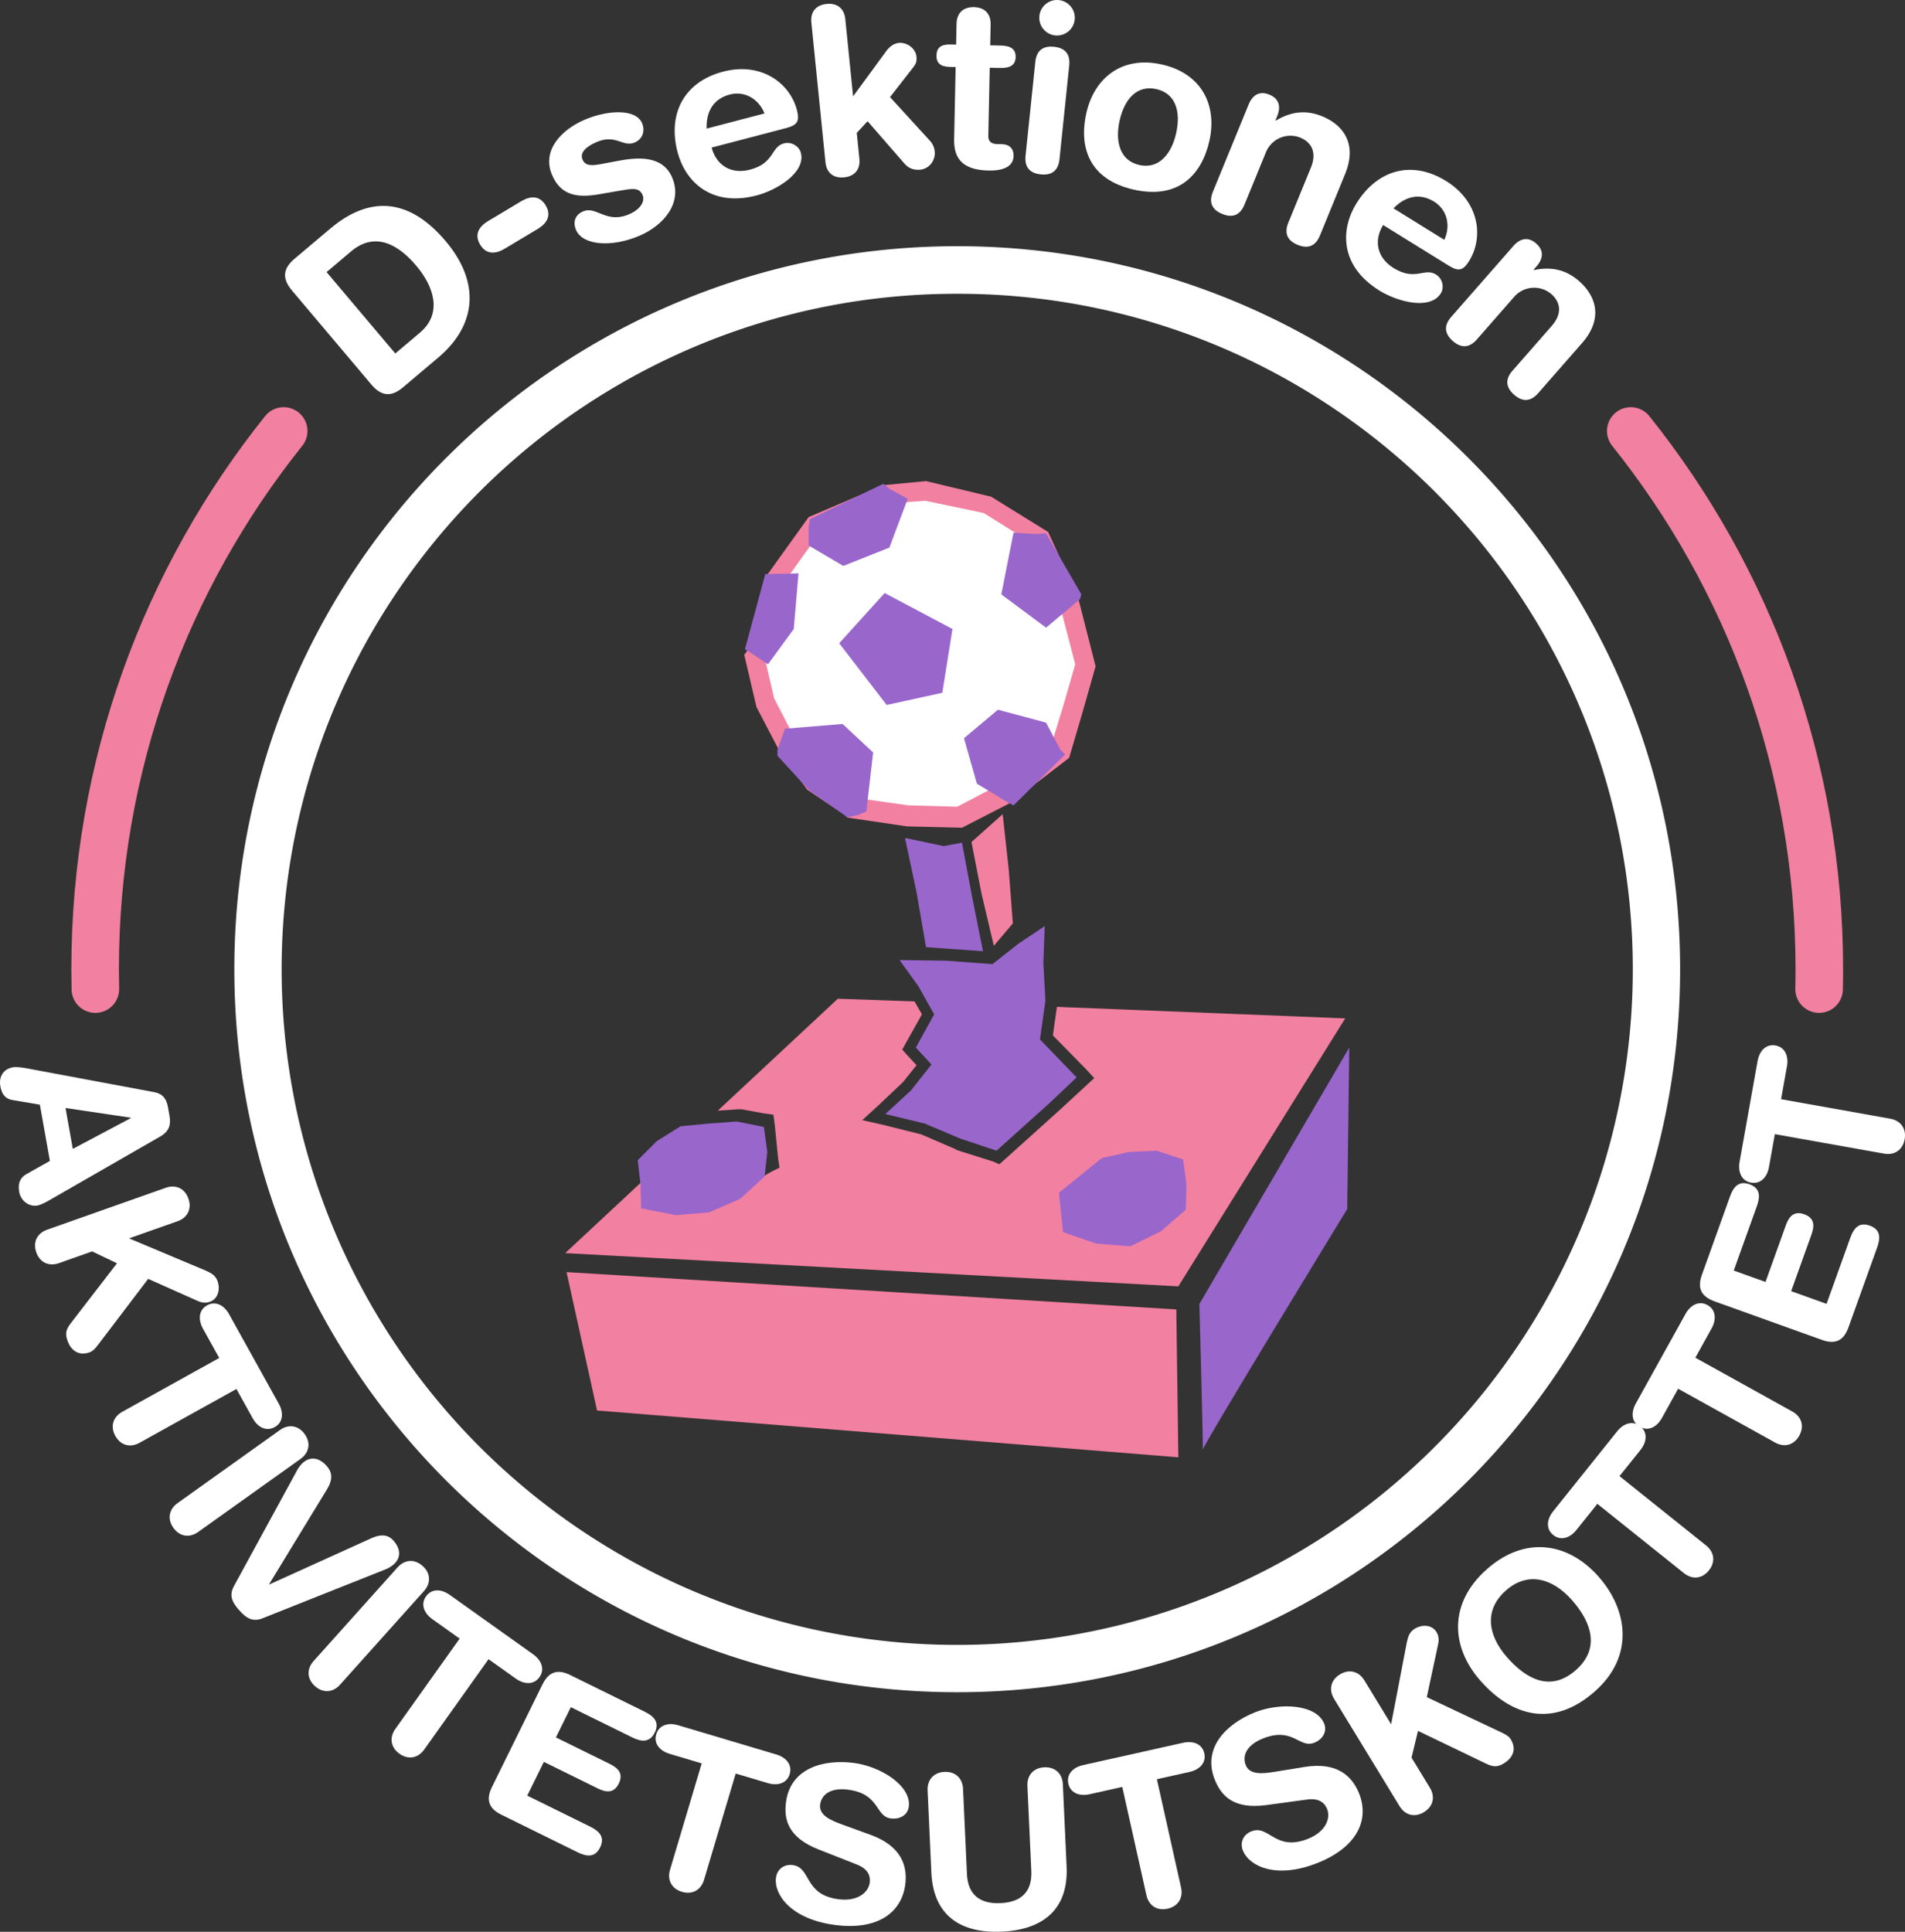 <svg xmlns="http://www.w3.org/2000/svg" viewBox="0 0 2202.091 2232.669"><rect x="0" y="0" width="2202.091" height="2232.669" fill="#333333" stroke="none"/><defs><style>.cls-1{fill:#f280a1;}.cls-2{fill:#96c;}.cls-3{fill:#fff;}.cls-4{fill:none;stroke:#f280a1;stroke-linecap:round;stroke-miterlimit:10;stroke-width:55px;}</style></defs><g id="Layer_2" data-name="Layer 2"><g id="inner"><g id="dark"><g id="box"><polygon class="cls-1" points="654.889 1470.253 690.172 1630.2 1362.109 1684.3 1359.757 1513.376 654.889 1470.253"/><polygon class="cls-1" points="1221.763 1163.687 1217.058 1196.617 1255.477 1235.82 1264.886 1246.013 1254.693 1255.421 1224.115 1283.647 1192.752 1311.873 1161.39 1340.099 1155.118 1345.588 1148.061 1342.452 1105.722 1329.123 1104.938 1328.339 1104.938 1328.339 1064.951 1311.089 1021.044 1300.112 996.738 1294.624 1015.556 1277.375 1043.782 1250.717 1059.463 1231.115 1049.27 1220.139 1042.998 1213.082 1047.702 1204.457 1065.735 1172.311 1057.111 1157.414 968.512 1154.278 829.734 1283.647 853.256 1282.079 855.608 1282.079 857.176 1282.079 883.05 1286.783 894.027 1288.352 895.595 1300.112 899.515 1339.315 901.083 1349.508 891.675 1354.212 868.153 1367.541 868.153 1367.541 868.153 1367.541 844.631 1379.302 843.063 1380.086 840.711 1380.87 815.621 1384.791 814.053 1385.575 812.485 1385.575 786.611 1384.007 785.827 1384.007 785.043 1384.007 758.385 1380.086 746.624 1378.518 745.056 1366.757 745.056 1362.837 653.321 1448.299 1362.109 1486.718 1554.987 1177.015 1221.763 1163.687"/><path class="cls-2" d="M1438.098,1548s4.704,172.493,3.92,168.572,167.004-278.34,167.004-278.34l2.352-186.606Z" transform="translate(-51.683 -40.896)"/></g><g id="buttons"><polygon class="cls-2" points="741.136 1396.551 781.123 1404.392 819.541 1401.256 855.608 1385.575 883.834 1359.701 886.97 1331.475 883.05 1302.465 851.688 1296.192 819.541 1298.544 786.611 1301.681 759.169 1318.93 737.215 1340.883 740.352 1368.325 741.136 1396.551"/><polygon class="cls-2" points="1228.819 1423.993 1267.238 1437.322 1306.441 1440.459 1341.723 1423.209 1370.733 1398.12 1371.518 1369.109 1367.597 1340.099 1337.019 1329.907 1304.873 1331.475 1273.51 1338.531 1248.421 1358.917 1224.115 1378.518 1228.819 1423.993"/></g><g id="stick"><polygon class="cls-1" points="1159.038 941.014 1166.095 1005.307 1170.799 1067.248 1148.845 1093.121 1134.732 1033.533 1122.971 973.161 1159.038 941.014"/><polygon class="cls-2" points="1023.396 1287.568 1068.871 1298.544 1109.642 1315.794 1151.982 1329.907 1183.344 1301.681 1213.922 1274.239 1244.5 1245.228 1202.161 1201.321 1208.434 1156.63 1206.081 1112.723 1207.65 1070.384 1177.071 1090.769 1147.277 1114.291 1093.961 1110.371 1039.861 1109.587 1061.815 1140.165 1079.848 1172.311 1058.679 1210.73 1076.712 1230.331 1053.19 1260.126 1023.396 1287.568"/><polygon class="cls-2" points="1111.995 973.945 1123.755 1036.669 1136.3 1099.394 1070.44 1094.69 1059.463 1031.181 1046.134 968.456 1090.825 977.865 1111.995 973.945"/></g><g id="ball"><circle class="cls-3" cx="1067.526" cy="757.149" r="187.786"/><path class="cls-1" d="M1121.339,619.676l67.429,14.113,56.452,35.283,30.578,67.429,18.817,72.133-13.329,46.259-14.113,46.259-59.588,46.259-49.396,25.874-56.452-1.568-61.156-8.625-.784-.784L999.81,934.867l-27.442-36.851-25.874-50.18-10.977-47.044.784-.784,2.352-3.92.784-4.704,18.817-77.622,41.555-58.02,77.622-32.93,43.907-3.136m.784-22.738-49.396,4.704-86.246,36.851-47.828,66.645-19.601,83.11-7.056,9.409,14.113,60.372,28.226,54.1,30.578,41.555,43.123,29.01,3.136,3.136,68.997,10.193,63.509,1.568,56.452-29.01,67.429-51.748,15.681-53.316,14.897-52.532-20.386-79.974-34.498-75.269-65.861-40.771-75.27-18.033Z" transform="translate(-51.683 -40.896)"/><polygon class="cls-2" points="1022.612 685.412 970.08 743.432 1024.964 814.781 1089.257 800.668 1101.018 726.967 1022.612 685.412"/><polygon class="cls-2" points="1009.283 869.665 1001.443 937.878 992.034 941.798 981.841 944.151 980.273 944.935 935.582 913.572 898.731 873.585 898.731 866.529 907.356 842.223 974.001 836.735 1009.283 869.665"/><polygon class="cls-2" points="923.037 662.674 917.548 726.967 887.754 767.738 866.585 753.625 861.096 750.488 884.618 663.458 890.891 663.458 923.037 662.674"/><polygon class="cls-2" points="1049.27 576.428 1028.1 632.88 974.785 654.049 934.798 630.528 934.798 608.574 936.366 599.95 1021.044 559.179 1028.885 565.451 1049.27 576.428"/><polygon class="cls-2" points="1249.989 686.98 1248.421 692.468 1209.218 725.399 1157.47 686.98 1171.583 615.631 1197.457 617.199 1209.218 616.415 1249.989 686.98"/><polygon class="cls-2" points="1231.171 872.017 1171.583 930.822 1162.958 926.117 1129.244 905.732 1114.347 853.2 1153.55 820.27 1209.218 835.167 1225.683 866.529 1231.171 872.017"/></g></g></g><g id="outer"><g id="dark-2" data-name="dark"><g id="text"><path class="cls-3" d="M230.043,1303.171c9.721,1.821,14.062,7.649,15.817,17.493l1.712,9.599c1.625,9.105.858,17.623-10.903,24.291l-126.913,72.919c-3.675,2.179-10.373,5.913-14.803,6.703-9.845,1.756-19.257-5.453-21.101-15.79-1.58-8.859.478-15.829,7.826-20.188l27.689-15.604-11.589-64.973-31.422-5.314c-8.357-1.303-12.566-6.393-14.279-15.99-1.975-11.075,3.555-19.934,14.384-21.865,4.431-.79,12.007.397,16.207,1.172Zm-27.156,29.983-.088-.492-75.383-11.185,8.428,47.253Z" transform="translate(-51.683 -40.896)"/><path class="cls-3" d="M243.312,1413.665c11.55-4.08,21.993.714,26.158,12.5s-.95,22.077-12.5,26.158l-56.102,19.821,88.432,37.163c6.297,2.812,11.483,5.487,13.898,12.323,3.248,9.193.839,20.385-9.06,23.883-5.894,2.082-10.983.434-15.449-1.701l-55.714-24.859-54.849,72.143c-4.173,5.451-7.79,10.972-12.74,12.721-14.379,5.08-22.369-4.028-25.617-13.221-2.748-7.779-2.361-12.688,4.056-20.789l53.089-68.869-28.709-13.719-38.422,13.575c-11.551,4.08-21.994-.714-26.158-12.5s.949-22.077,12.499-26.158Z" transform="translate(-51.683 -40.896)"/><path class="cls-3" d="M305.102,1610.368,286.291,1576.49c-5.703-10.272-5.068-21.49,4.767-26.951s19.692-.068,25.396,10.205l57.52,103.601c5.704,10.273,5.07,21.49-4.766,26.951s-19.692.068-25.396-10.205l-18.809-33.878-112.125,62.255c-10.71,5.946-21.807,2.956-27.874-7.972s-2.738-21.928,7.972-27.874Z" transform="translate(-51.683 -40.896)"/><path class="cls-3" d="M375.33,1693.635c9.972-7.116,21.334-5.396,28.595,4.778s5.192,21.479-4.778,28.594l-118.432,84.517c-9.972,7.116-21.334,5.396-28.595-4.778s-5.192-21.479,4.778-28.594Z" transform="translate(-51.683 -40.896)"/><path class="cls-3" d="M355.551,1911.11c-11.592,4.665-18.788.369-27.289-9.134s-11.97-17.134-6.045-28.135l72.174-132.311a35.401,35.401,0,0,1,7.277-9.863c10.248-9.167,20.604-4.341,27.436,3.299,7.333,8.199,7.048,16.505.417,27.467l-66.639,109.248.333.372L480.19,1819.081c11.631-5.372,19.917-4.733,26.25,2.348,6.834,7.641,10.48,18.467.231,27.634a35.432,35.432,0,0,1-10.61,6.137Z" transform="translate(-51.683 -40.896)"/><path class="cls-3" d="M511.301,1852.345c8.178-9.121,19.641-9.923,28.948-1.579s9.757,19.827,1.579,28.948l-97.127,108.335c-8.178,9.121-19.642,9.923-28.949,1.579s-9.756-19.828-1.578-28.948Z" transform="translate(-51.683 -40.896)"/><path class="cls-3" d="M583.015,1934.73l-31.565-22.479c-9.57-6.816-13.828-17.214-7.303-26.378s17.744-8.54,27.316-1.725l96.527,68.739c9.57,6.816,13.828,17.214,7.303,26.378s-17.744,8.541-27.316,1.725l-31.564-22.477-74.394,104.469c-7.106,9.979-18.408,12.059-28.591,4.808s-11.913-18.612-4.808-28.591Z" transform="translate(-51.683 -40.896)"/><path class="cls-3" d="M678.712,1987.76c8.062-16.373,19.126-17.335,32.134-10.929l86.352,42.52c10.766,5.301,17.07,12.307,11.326,23.97-5.742,11.663-15.139,10.938-25.904,5.637l-71.1-35.011-17.23,34.989,62.353,30.703c9.645,4.749,15.945,11.195,10.312,22.634s-14.584,10.375-24.229,5.626l-62.353-30.703-19.217,39.026,72.894,35.895c10.766,5.301,17.07,12.307,11.327,23.97s-15.14,10.938-25.905,5.636l-88.146-43.403c-13.009-6.406-18.991-15.762-10.93-32.135Z" transform="translate(-51.683 -40.896)"/><path class="cls-3" d="M862.838,2078.955l-37.135-11.069c-11.261-3.356-18.65-11.819-15.438-22.6s14.031-13.817,25.292-10.461l113.56,33.849c11.261,3.356,18.65,11.82,15.438,22.601s-14.031,13.817-25.292,10.461l-37.135-11.068-36.634,122.903c-3.499,11.739-13.521,17.36-25.501,13.79s-17.289-13.762-13.79-25.501Z" transform="translate(-51.683 -40.896)"/><path class="cls-3" d="M1058.028,2161.531c36.134,13.149,42.759,36.418,40.117,57.252-4.089,32.242-31.444,53.218-80.552,46.991-51.587-6.542-71.382-35.26-68.93-54.605,1.259-9.921,9.332-15.953,19.252-14.695,22.074,2.799,12.281,34.318,53.451,39.538,21.082,2.674,34.217-7.505,35.727-19.41.912-7.192-1.555-15.569-15.003-20.803l-44.405-17.475c-35.759-14.11-39.877-35.297-37.455-54.394,5.031-39.684,43.625-49.91,78.1-45.538,31.746,4.025,66.932,26.631,63.913,50.44-1.29,10.169-10.725,15.021-20.645,13.763-18.85-2.391-12.012-28.487-49.959-33.3-18.849-2.39-30.366,4.97-31.939,17.371s12.806,18.256,25.325,22.867Z" transform="translate(-51.683 -40.896)"/><path class="cls-3" d="M1123.953,2110.16c-.559-12.237,7.055-20.844,19.542-21.415s20.857,7.304,21.416,19.541l4.503,98.398c1.12,24.474,15.358,34.834,38.834,33.76s36.709-12.691,35.589-37.166l-4.503-98.397c-.561-12.237,7.055-20.845,19.541-21.416s20.856,7.304,21.416,19.541l4.354,95.151c2.263,49.449-27.189,73.07-74.889,75.253s-79.186-18.649-81.448-68.099Z" transform="translate(-51.683 -40.896)"/><path class="cls-3" d="M1348.977,2106.164l-37.82,8.441c-11.469,2.559-22.048-1.228-24.498-12.208s5.515-18.905,16.982-21.465l115.657-25.814c11.469-2.559,22.048,1.228,24.498,12.207s-5.514,18.906-16.982,21.466l-37.82,8.44,27.938,125.174c2.668,11.956-3.343,21.751-15.543,24.474s-21.806-3.586-24.474-15.542Z" transform="translate(-51.683 -40.896)"/><path class="cls-3" d="M1559.688,2083.068c37.957-6.15,55.093,10.929,62.951,30.403,12.162,30.14-1.484,61.796-47.389,80.319-48.224,19.459-79.514,4.048-86.811-14.036-3.741-9.274.362-18.479,9.636-22.221,20.634-8.326,27.464,23.966,65.949,8.435,19.707-7.951,26.206-23.245,21.716-34.374-2.713-6.723-8.952-12.832-23.245-10.839l-47.288,6.41c-38.1,5.129-52.03-11.355-59.233-29.208-14.969-37.095,13.731-64.851,45.957-77.855,29.676-11.975,71.42-9.408,80.4,12.849,3.836,9.506-2.033,18.344-11.307,22.086-17.62,7.11-24.385-19.007-59.856-4.693-17.62,7.11-24.083,19.153-19.405,30.746s20.085,9.688,33.263,7.606Z" transform="translate(-51.683 -40.896)"/><path class="cls-3" d="M1593.771,2004.261c-6.381-10.456-3.851-21.666,6.819-28.178s21.796-3.637,28.178,6.819l30.995,50.788,18.069-94.204c1.45-6.743,2.994-12.371,9.183-16.147,8.322-5.079,19.771-5.037,25.24,3.926,3.256,5.335,2.695,10.655,1.531,15.466l-12.799,59.65,81.927,38.742c6.195,2.954,12.345,5.352,15.08,9.833,7.944,13.017.686,22.719-7.637,27.798-7.042,4.298-11.925,4.935-21.178.331l-78.36-37.697-7.484,30.927,21.229,34.783c6.382,10.456,3.851,21.666-6.819,28.178s-21.796,3.637-28.178-6.819Z" transform="translate(-51.683 -40.896)"/><path class="cls-3" d="M1770.477,1854.463c44.21-39.067,94.179-30.846,129.108,8.681,33.605,38.028,41.794,91.845-4.289,132.568-48.332,42.71-96,28.785-132.089-12.053C1728.277,1944.132,1726.266,1893.531,1770.477,1854.463Zm102.968,116.52c27.912-24.665,18.263-54.839-4.582-80.69s-51.432-33.284-76.534-11.102-21.243,51.467,1.602,77.318S1844.595,1996.477,1873.444,1970.983Z" transform="translate(-51.683 -40.896)"/><path class="cls-3" d="M1898.141,1778.965l-24.217,30.25c-7.343,9.173-17.963,12.839-26.745,5.809s-7.529-18.196-.186-27.369l74.056-92.506c7.343-9.172,17.964-12.839,26.745-5.808s7.529,18.196.186,27.368l-24.217,30.25,100.117,80.148c9.563,7.655,11.004,19.057,3.192,28.814s-19.252,10.848-28.814,3.191Z" transform="translate(-51.683 -40.896)"/><path class="cls-3" d="M1991.532,1645.932l-18.8,33.885c-5.701,10.275-15.557,15.672-25.395,10.213s-10.476-16.676-4.774-26.951l57.492-103.622c5.701-10.274,15.557-15.671,25.395-10.213s10.475,16.677,4.774,26.951l-18.801,33.885,112.148,62.223c10.712,5.943,14.045,16.942,7.98,27.873s-17.16,13.923-27.872,7.979Z" transform="translate(-51.683 -40.896)"/><path class="cls-3" d="M2033.498,1544.896c-17.178-6.165-19.38-17.049-14.481-30.697l32.516-90.592c4.055-11.295,10.305-18.349,22.541-13.957s12.574,13.811,8.52,25.105l-26.773,74.593,36.707,13.175,23.48-65.415c3.632-10.118,9.327-17.104,21.327-12.798s11.953,13.321,8.321,23.439l-23.479,65.415,40.942,14.695,27.449-76.474c4.054-11.295,10.304-18.349,22.54-13.956s12.574,13.81,8.521,25.105l-33.192,92.475c-4.898,13.648-13.52,20.648-30.697,14.482Z" transform="translate(-51.683 -40.896)"/><path class="cls-3" d="M2103.324,1351.68l-6.81,38.147c-2.064,11.566-9.641,19.864-20.715,17.888s-15.312-12.384-13.248-23.95l20.823-116.656c2.064-11.566,9.641-19.864,20.716-17.888s15.312,12.383,13.247,23.95l-6.81,38.148,126.254,22.536c12.06,2.152,18.775,11.477,16.579,23.783s-11.724,18.73-23.783,16.578Z" transform="translate(-51.683 -40.896)"/><path class="cls-3" d="M389.074,376.503c-12.717-15.06-8.883-26.424,3.082-36.527l41.26-34.839c36.928-31.181,84.348-43.657,133.471,14.519,39.716,47.036,36.51,96.39-8.67,134.539l-40.641,34.316c-11.965,10.103-23.811,11.978-36.527-3.082Zm119.537,72.931L537.08,425.396c27.025-22.819,15.309-54.273-4.026-77.171-24.735-29.294-50.856-37.63-75.612-16.727l-28.264,23.865Z" transform="translate(-51.683 -40.896)"/><path class="cls-3" d="M654.127,273.521c10.426-6.238,21.262-7.058,28.332,4.758s1.225,20.977-9.202,27.215l-38.228,22.874c-10.427,6.238-21.263,7.058-28.332-4.758s-1.225-20.977,9.202-27.215Z" transform="translate(-51.683 -40.896)"/><path class="cls-3" d="M726.658,179.648c27.474-11.975,59.941-13.166,67.17,3.417,3.668,8.415,1.211,18.322-8.193,22.421-14.109,6.149-21.832-10.219-44.604-.293-12.623,5.502-19.28,12.527-15.935,20.2,3.668,8.415,12.698,6.835,24.915,4.456l16.608-3.115c22.594-4.252,50.873-6.269,61.877,18.977,12.838,29.454-9.693,55.474-36.92,67.34-32.671,14.24-66.262,11.504-74.029-6.317-3.453-7.92-2.126-17.04,8.021-21.463,15.594-6.796,26.788,14.832,53.52,3.181,12.871-5.609,18.558-14.862,15.321-22.288-3.991-9.158-12.56-7.191-26.833-4.799l-23.551,4.08c-23.305,3.972-43.416,2.429-53.988-21.827C677.199,214.165,701.659,190.544,726.658,179.648Z" transform="translate(-51.683 -40.896)"/><path class="cls-3" d="M874.277,211.465c5.266,20.112,22.155,31.32,44.358,25.507,28.732-7.522,23.808-26.329,39.219-30.364,9.143-2.393,17.724,3.733,19.57,10.785,6.018,22.986-28.007,43.338-50.992,49.356-53.285,13.952-82.836-16.828-91.521-50-11.626-44.404,7.481-81.225,52.669-93.056,43.882-11.49,77.095,13.028,85.302,44.372,3.42,13.06.391,17.481-12.408,20.832Zm61.122-39.448c-6.672-16.954-23.083-26.333-40.062-21.888-19.066,4.993-27.482,19.756-26.806,39.395Z" transform="translate(-51.683 -40.896)"/><path class="cls-3" d="M989.602,67.053c-1.301-12.895,5.812-20.396,17.632-21.588s20.288,4.737,21.589,17.632l8.996,89.186,38.641-52.744c3.596-4.705,8.375-8.443,14.285-9.04,8.864-.894,19.32,5.92,20.324,15.86.704,6.984-1.497,9.377-4.609,13.491l-25.95,33.282,46.36,50.682a21.511,21.511,0,0,1,5.303,12.219c1.003,9.94-6.135,19.886-16.611,20.943-9.67.976-15.262-3.345-18.65-7.345l-42.355-48.643-12.482,13.47,3.009,29.818c1.301,12.894-5.812,20.396-17.633,21.588s-20.287-4.738-21.588-17.632Z" transform="translate(-51.683 -40.896)"/><path class="cls-3" d="M1156.357,118.363l-6.748-.141c-11.068-.232-15.566-4.646-15.387-13.285.182-8.638,4.86-12.861,15.928-12.63l6.749.141.503-24.025c.271-12.957,8.24-19.542,20.117-19.294s19.566,7.161,19.294,20.118l-.502,24.025,11.877.248c11.607.243,17.743,3.882,17.546,13.33s-6.481,12.828-18.088,12.585l-11.877-.248-1.648,78.823c-.125,5.939,3.047,9.246,10.065,9.393l5.669.119c8.638.181,13.665,5.147,13.49,13.515-.237,11.338-10.085,17.343-28.98,16.948-28.614-.598-40.244-12.724-39.758-35.94Z" transform="translate(-51.683 -40.896)"/><path class="cls-3" d="M1248.446,112.554c1.088-10.474,6.334-19.158,21.642-17.567s18.655,11.168,17.567,21.642l-11.247,108.228c-1.089,10.474-6.335,19.158-21.643,17.567s-18.655-11.168-17.566-21.642Zm27.251-71.546a20.52,20.52,0,1,1-22.531,18.289A20.511,20.511,0,0,1,1275.697,41.008Z" transform="translate(-51.683 -40.896)"/><path class="cls-3" d="M1394.843,115.45c46.355,10.452,63.986,47.641,54.841,88.202-8.671,38.454-35.031,68.213-87.444,56.395s-63.452-50.011-54.782-88.465C1316.602,131.022,1348.487,104.998,1394.843,115.45Zm-26.19,116.152c22.915,5.167,37.292-13.18,42.577-36.621,5.642-25.021-.413-46.038-22.801-51.086s-36.876,11.336-42.518,36.357C1340.626,203.694,1345.738,226.435,1368.652,231.602Z" transform="translate(-51.683 -40.896)"/><path class="cls-3" d="M1495.017,161.768c4.504-10.993,12.469-16.192,23.962-11.483s13.521,14.001,9.018,24.994l-1.944,4.747.5.205c15.771-9.295,32.902-13.365,53.64-4.869,21.986,9.007,41.468,29.827,26.319,66.804l-29.069,70.957c-3.991,9.744-11.469,16.602-25.711,10.767s-14.759-15.967-10.767-25.711l26.101-63.711c6.039-14.741,3.093-28.203-12.648-34.651a30.612,30.612,0,0,0-39.504,17.371L1490.245,277.4c-3.992,9.744-11.47,16.601-25.711,10.767s-14.759-15.967-10.767-25.711Z" transform="translate(-51.683 -40.896)"/><path class="cls-3" d="M1650.532,300.966C1639.585,318.641,1643.1,338.604,1662.61,350.69c25.249,15.64,35.486-.887,49.028,7.502,8.034,4.976,9.508,15.417,5.668,21.614-12.512,20.2-50.706,9.563-70.905-2.949-46.825-29.005-44.879-71.629-26.822-100.781,24.171-39.022,64.022-50.544,103.732-25.947,38.562,23.887,43.679,64.851,26.616,92.395-7.108,11.477-12.4,12.328-23.647,5.361Zm70.705,17.117c7.69-16.516,3.181-34.873-11.74-44.115-16.756-10.379-33.254-6.306-47.022,7.716Z" transform="translate(-51.683 -40.896)"/><path class="cls-3" d="M1800.946,325.344c7.828-8.937,17.05-11.268,26.393-3.083s8.244,17.632.416,26.568l-3.381,3.859.406.356c17.934-3.672,35.46-1.96,52.316,12.807,17.872,15.657,29.541,41.673,3.209,71.731L1829.777,495.26c-6.938,7.921-16.237,11.98-27.813,1.838s-8.777-19.893-1.838-27.814l45.368-51.789c10.497-11.982,12.08-25.672-.715-36.881a30.613,30.613,0,0,0-43.004,3.607l-42.878,48.946c-6.939,7.921-16.237,11.98-27.814,1.838s-8.776-19.893-1.838-27.814Z" transform="translate(-51.683 -40.896)"/></g><g id="circle"><path class="cls-3" d="M1158.19,380.45a776.719,776.719,0,0,1,436.413,133.285,783.055,783.055,0,0,1,282.883,343.498,779.519,779.519,0,0,1-71.962,740.247,783.053,783.053,0,0,1-343.499,282.883,779.518,779.518,0,0,1-740.247-71.963A783.063,783.063,0,0,1,438.894,1464.902a779.516,779.516,0,0,1,71.963-740.247A783.056,783.056,0,0,1,854.355,441.772,775.682,775.682,0,0,1,1158.19,380.45m0-55c-461.499,0-835.617,374.118-835.617,835.617S696.69,1996.685,1158.19,1996.685s835.618-374.119,835.618-835.618S1619.688,325.45,1158.19,325.45Z" transform="translate(-51.683 -40.896)"/></g><g id="arcs"><path id="arc_base" data-name="arc base" class="cls-4" d="M161.907,1184.04q-.259-11.455-.26-22.973c0-235.31,81.557-451.572,217.946-622.059" transform="translate(-51.683 -40.896)"/><path id="arc_base-2" data-name="arc base" class="cls-4" d="M1936.786,539.009c136.389,170.488,217.946,386.749,217.946,622.059q0,11.514-.26,22.967" transform="translate(-51.683 -40.896)"/></g></g></g></g></svg>
